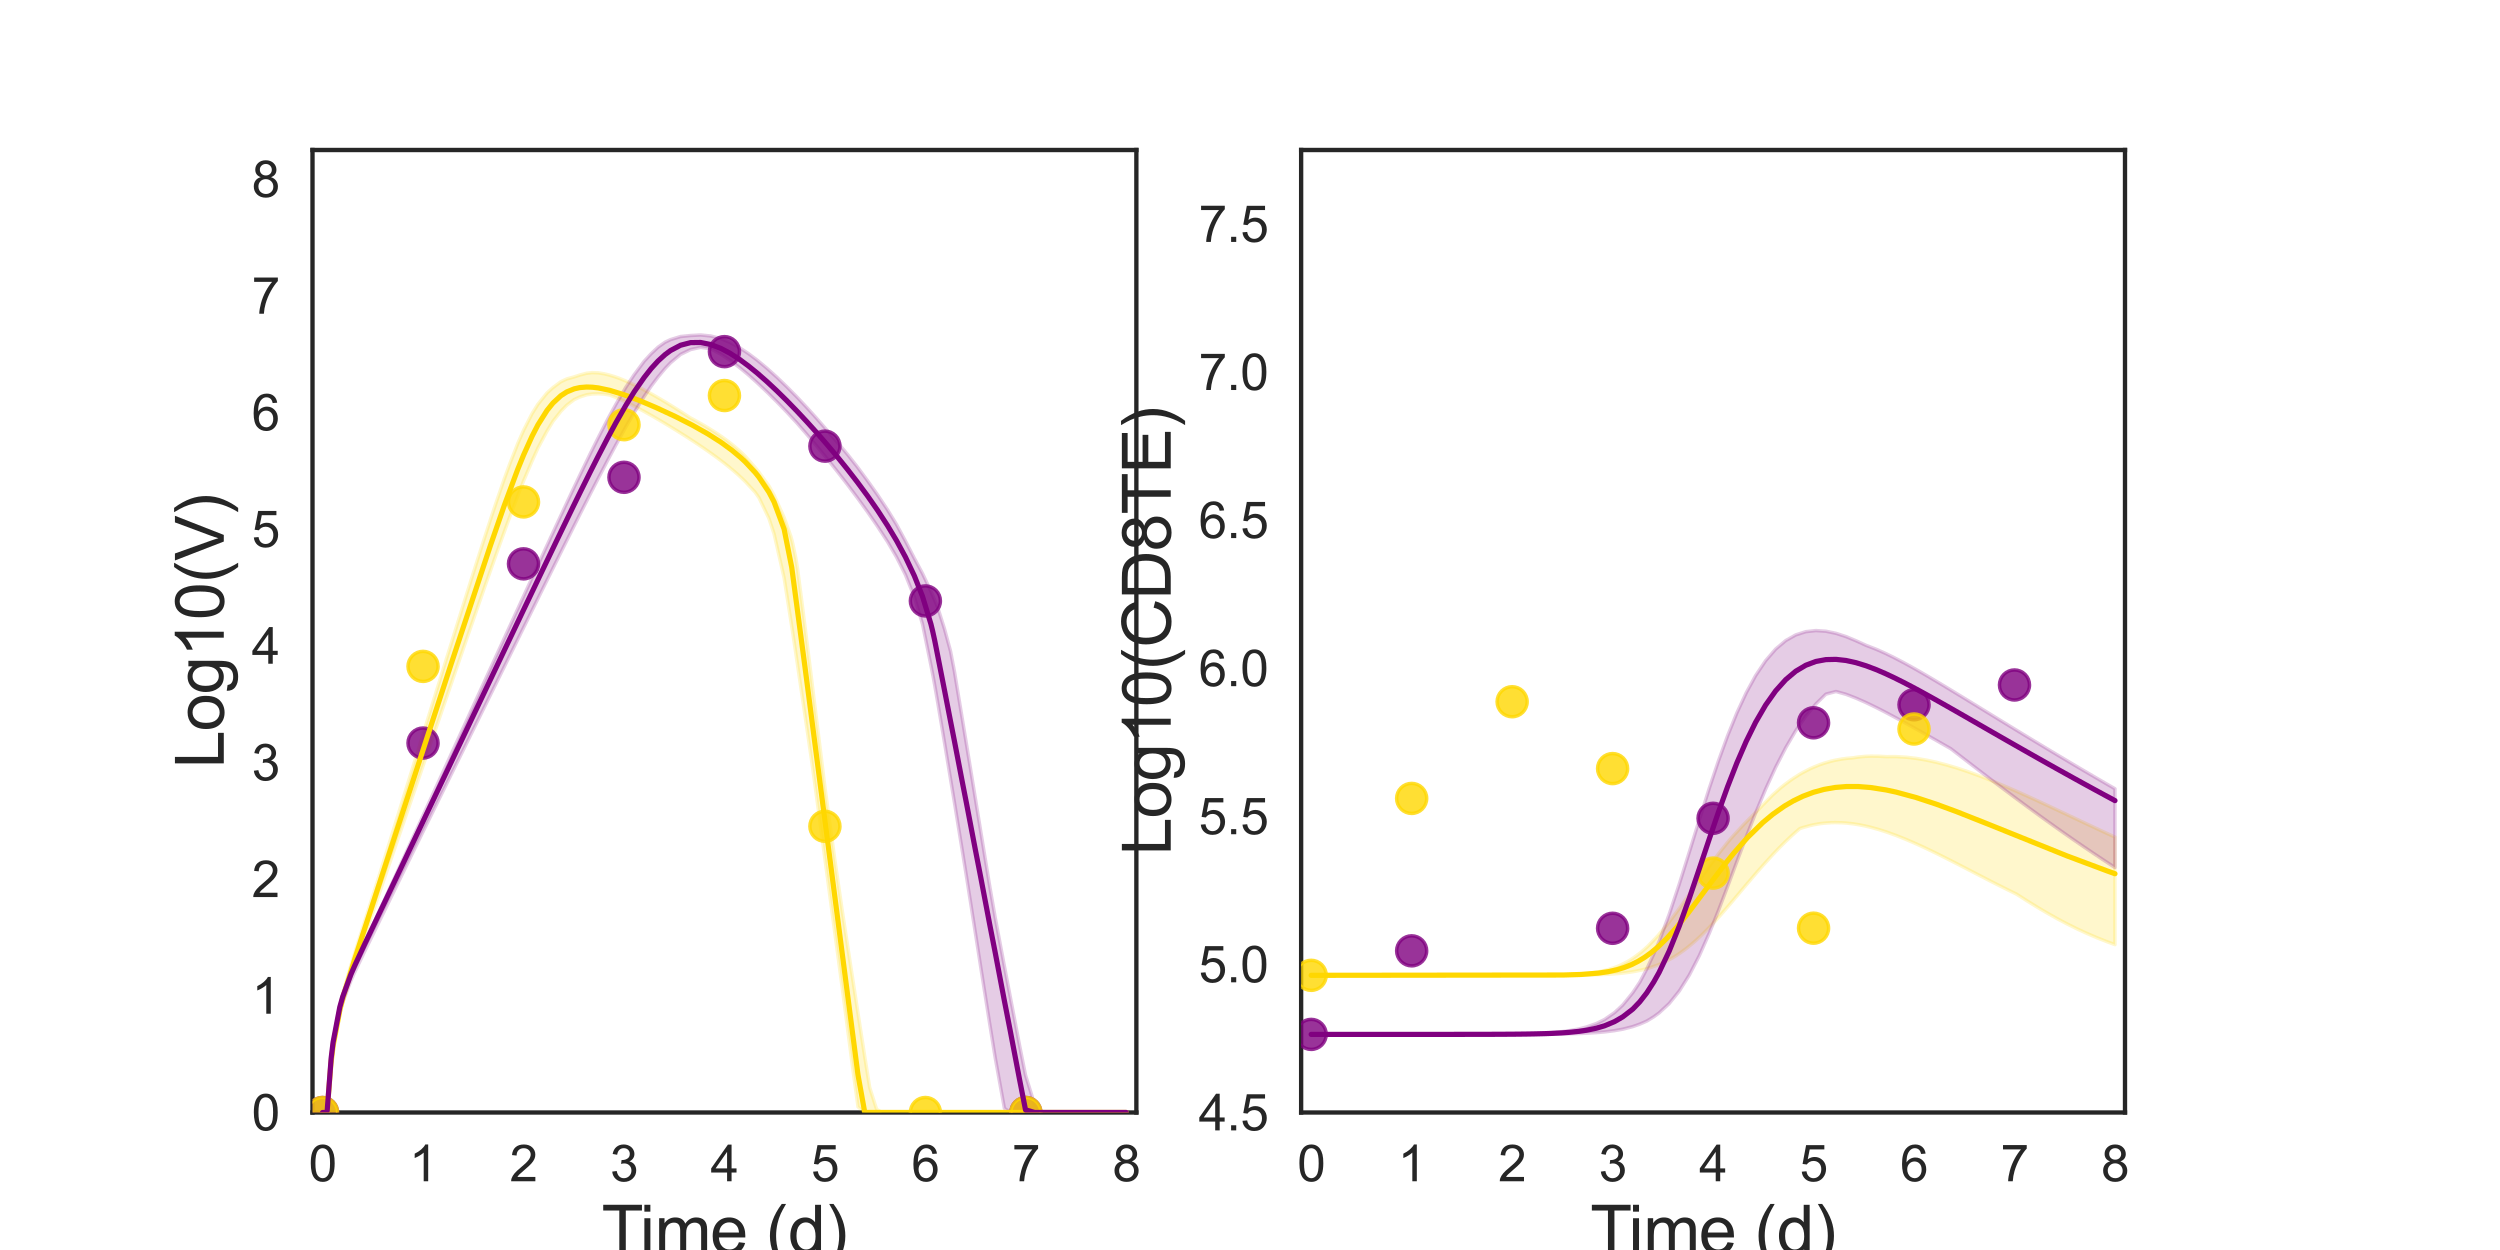 <?xml version="1.0" encoding="utf-8" standalone="no"?>
<!DOCTYPE svg PUBLIC "-//W3C//DTD SVG 1.1//EN"
  "http://www.w3.org/Graphics/SVG/1.1/DTD/svg11.dtd">
<svg xmlns:xlink="http://www.w3.org/1999/xlink" width="720pt" height="360pt" viewBox="0 0 720 360" xmlns="http://www.w3.org/2000/svg" version="1.1">
 <defs>
  <style type="text/css">*{stroke-linejoin: round; stroke-linecap: butt}</style>
 </defs>
 <g id="figure_1">
  <g id="patch_1">
   <path d="M 0 360 
L 720 360 
L 720 0 
L 0 0 
z
" style="fill: #ffffff"/>
  </g>
  <g id="axes_1">
   <g id="patch_2">
    <path d="M 90 320.4 
L 327.273 320.4 
L 327.273 43.2 
L 90 43.2 
z
" style="fill: #ffffff"/>
   </g>
   <g id="matplotlib.axis_1">
    <g id="xtick_1">
     <g id="text_1">
      <!-- 0 -->
      <g style="fill: #262626" transform="translate(88.89 340.207) scale(0.144 -0.144)">
       <defs>
        <path id="ArialMT-30" d="M 266 2259 
Q 266 3072 433 3567 
Q 600 4063 929 4331 
Q 1259 4600 1759 4600 
Q 2128 4600 2406 4451 
Q 2684 4303 2865 4023 
Q 3047 3744 3150 3342 
Q 3253 2941 3253 2259 
Q 3253 1453 3087 958 
Q 2922 463 2592 192 
Q 2263 -78 1759 -78 
Q 1097 -78 719 397 
Q 266 969 266 2259 
z
M 844 2259 
Q 844 1131 1108 757 
Q 1372 384 1759 384 
Q 2147 384 2411 759 
Q 2675 1134 2675 2259 
Q 2675 3391 2411 3762 
Q 2147 4134 1753 4134 
Q 1366 4134 1134 3806 
Q 844 3388 844 2259 
z
" transform="scale(0.016)"/>
       </defs>
       <use xlink:href="#ArialMT-30"/>
      </g>
     </g>
    </g>
    <g id="xtick_2">
     <g id="text_2">
      <!-- 1 -->
      <g style="fill: #262626" transform="translate(117.825 340.207) scale(0.144 -0.144)">
       <defs>
        <path id="ArialMT-31" d="M 2384 0 
L 1822 0 
L 1822 3584 
Q 1619 3391 1289 3197 
Q 959 3003 697 2906 
L 697 3450 
Q 1169 3672 1522 3987 
Q 1875 4303 2022 4600 
L 2384 4600 
L 2384 0 
z
" transform="scale(0.016)"/>
       </defs>
       <use xlink:href="#ArialMT-31"/>
      </g>
     </g>
    </g>
    <g id="xtick_3">
     <g id="text_3">
      <!-- 2 -->
      <g style="fill: #262626" transform="translate(146.761 340.207) scale(0.144 -0.144)">
       <defs>
        <path id="ArialMT-32" d="M 3222 541 
L 3222 0 
L 194 0 
Q 188 203 259 391 
Q 375 700 629 1000 
Q 884 1300 1366 1694 
Q 2113 2306 2375 2664 
Q 2638 3022 2638 3341 
Q 2638 3675 2398 3904 
Q 2159 4134 1775 4134 
Q 1369 4134 1125 3890 
Q 881 3647 878 3216 
L 300 3275 
Q 359 3922 746 4261 
Q 1134 4600 1788 4600 
Q 2447 4600 2831 4234 
Q 3216 3869 3216 3328 
Q 3216 3053 3103 2787 
Q 2991 2522 2730 2228 
Q 2469 1934 1863 1422 
Q 1356 997 1212 845 
Q 1069 694 975 541 
L 3222 541 
z
" transform="scale(0.016)"/>
       </defs>
       <use xlink:href="#ArialMT-32"/>
      </g>
     </g>
    </g>
    <g id="xtick_4">
     <g id="text_4">
      <!-- 3 -->
      <g style="fill: #262626" transform="translate(175.697 340.207) scale(0.144 -0.144)">
       <defs>
        <path id="ArialMT-33" d="M 269 1209 
L 831 1284 
Q 928 806 1161 595 
Q 1394 384 1728 384 
Q 2125 384 2398 659 
Q 2672 934 2672 1341 
Q 2672 1728 2419 1979 
Q 2166 2231 1775 2231 
Q 1616 2231 1378 2169 
L 1441 2663 
Q 1497 2656 1531 2656 
Q 1891 2656 2178 2843 
Q 2466 3031 2466 3422 
Q 2466 3731 2256 3934 
Q 2047 4138 1716 4138 
Q 1388 4138 1169 3931 
Q 950 3725 888 3313 
L 325 3413 
Q 428 3978 793 4289 
Q 1159 4600 1703 4600 
Q 2078 4600 2393 4439 
Q 2709 4278 2876 4000 
Q 3044 3722 3044 3409 
Q 3044 3113 2884 2869 
Q 2725 2625 2413 2481 
Q 2819 2388 3044 2092 
Q 3269 1797 3269 1353 
Q 3269 753 2831 336 
Q 2394 -81 1725 -81 
Q 1122 -81 723 278 
Q 325 638 269 1209 
z
" transform="scale(0.016)"/>
       </defs>
       <use xlink:href="#ArialMT-33"/>
      </g>
     </g>
    </g>
    <g id="xtick_5">
     <g id="text_5">
      <!-- 4 -->
      <g style="fill: #262626" transform="translate(204.632 340.207) scale(0.144 -0.144)">
       <defs>
        <path id="ArialMT-34" d="M 2069 0 
L 2069 1097 
L 81 1097 
L 81 1613 
L 2172 4581 
L 2631 4581 
L 2631 1613 
L 3250 1613 
L 3250 1097 
L 2631 1097 
L 2631 0 
L 2069 0 
z
M 2069 1613 
L 2069 3678 
L 634 1613 
L 2069 1613 
z
" transform="scale(0.016)"/>
       </defs>
       <use xlink:href="#ArialMT-34"/>
      </g>
     </g>
    </g>
    <g id="xtick_6">
     <g id="text_6">
      <!-- 5 -->
      <g style="fill: #262626" transform="translate(233.568 340.207) scale(0.144 -0.144)">
       <defs>
        <path id="ArialMT-35" d="M 266 1200 
L 856 1250 
Q 922 819 1161 601 
Q 1400 384 1738 384 
Q 2144 384 2425 690 
Q 2706 997 2706 1503 
Q 2706 1984 2436 2262 
Q 2166 2541 1728 2541 
Q 1456 2541 1237 2417 
Q 1019 2294 894 2097 
L 366 2166 
L 809 4519 
L 3088 4519 
L 3088 3981 
L 1259 3981 
L 1013 2750 
Q 1425 3038 1878 3038 
Q 2478 3038 2890 2622 
Q 3303 2206 3303 1553 
Q 3303 931 2941 478 
Q 2500 -78 1738 -78 
Q 1113 -78 717 272 
Q 322 622 266 1200 
z
" transform="scale(0.016)"/>
       </defs>
       <use xlink:href="#ArialMT-35"/>
      </g>
     </g>
    </g>
    <g id="xtick_7">
     <g id="text_7">
      <!-- 6 -->
      <g style="fill: #262626" transform="translate(262.504 340.207) scale(0.144 -0.144)">
       <defs>
        <path id="ArialMT-36" d="M 3184 3459 
L 2625 3416 
Q 2550 3747 2413 3897 
Q 2184 4138 1850 4138 
Q 1581 4138 1378 3988 
Q 1113 3794 959 3422 
Q 806 3050 800 2363 
Q 1003 2672 1297 2822 
Q 1591 2972 1913 2972 
Q 2475 2972 2870 2558 
Q 3266 2144 3266 1488 
Q 3266 1056 3080 686 
Q 2894 316 2569 119 
Q 2244 -78 1831 -78 
Q 1128 -78 684 439 
Q 241 956 241 2144 
Q 241 3472 731 4075 
Q 1159 4600 1884 4600 
Q 2425 4600 2770 4297 
Q 3116 3994 3184 3459 
z
M 888 1484 
Q 888 1194 1011 928 
Q 1134 663 1356 523 
Q 1578 384 1822 384 
Q 2178 384 2434 671 
Q 2691 959 2691 1453 
Q 2691 1928 2437 2201 
Q 2184 2475 1800 2475 
Q 1419 2475 1153 2201 
Q 888 1928 888 1484 
z
" transform="scale(0.016)"/>
       </defs>
       <use xlink:href="#ArialMT-36"/>
      </g>
     </g>
    </g>
    <g id="xtick_8">
     <g id="text_8">
      <!-- 7 -->
      <g style="fill: #262626" transform="translate(291.44 340.207) scale(0.144 -0.144)">
       <defs>
        <path id="ArialMT-37" d="M 303 3981 
L 303 4522 
L 3269 4522 
L 3269 4084 
Q 2831 3619 2401 2847 
Q 1972 2075 1738 1259 
Q 1569 684 1522 0 
L 944 0 
Q 953 541 1156 1306 
Q 1359 2072 1739 2783 
Q 2119 3494 2547 3981 
L 303 3981 
z
" transform="scale(0.016)"/>
       </defs>
       <use xlink:href="#ArialMT-37"/>
      </g>
     </g>
    </g>
    <g id="xtick_9">
     <g id="text_9">
      <!-- 8 -->
      <g style="fill: #262626" transform="translate(320.375 340.207) scale(0.144 -0.144)">
       <defs>
        <path id="ArialMT-38" d="M 1131 2484 
Q 781 2613 612 2850 
Q 444 3088 444 3419 
Q 444 3919 803 4259 
Q 1163 4600 1759 4600 
Q 2359 4600 2725 4251 
Q 3091 3903 3091 3403 
Q 3091 3084 2923 2848 
Q 2756 2613 2416 2484 
Q 2838 2347 3058 2040 
Q 3278 1734 3278 1309 
Q 3278 722 2862 322 
Q 2447 -78 1769 -78 
Q 1091 -78 675 323 
Q 259 725 259 1325 
Q 259 1772 486 2073 
Q 713 2375 1131 2484 
z
M 1019 3438 
Q 1019 3113 1228 2906 
Q 1438 2700 1772 2700 
Q 2097 2700 2305 2904 
Q 2513 3109 2513 3406 
Q 2513 3716 2298 3927 
Q 2084 4138 1766 4138 
Q 1444 4138 1231 3931 
Q 1019 3725 1019 3438 
z
M 838 1322 
Q 838 1081 952 856 
Q 1066 631 1291 507 
Q 1516 384 1775 384 
Q 2178 384 2440 643 
Q 2703 903 2703 1303 
Q 2703 1709 2433 1975 
Q 2163 2241 1756 2241 
Q 1359 2241 1098 1978 
Q 838 1716 838 1322 
z
" transform="scale(0.016)"/>
       </defs>
       <use xlink:href="#ArialMT-38"/>
      </g>
     </g>
    </g>
    <g id="text_10">
     <!-- Time (d) -->
     <g style="fill: #262626" transform="translate(173.266 361.046) scale(0.192 -0.192)">
      <defs>
       <path id="ArialMT-54" d="M 1659 0 
L 1659 4041 
L 150 4041 
L 150 4581 
L 3781 4581 
L 3781 4041 
L 2266 4041 
L 2266 0 
L 1659 0 
z
" transform="scale(0.016)"/>
       <path id="ArialMT-69" d="M 425 3934 
L 425 4581 
L 988 4581 
L 988 3934 
L 425 3934 
z
M 425 0 
L 425 3319 
L 988 3319 
L 988 0 
L 425 0 
z
" transform="scale(0.016)"/>
       <path id="ArialMT-6d" d="M 422 0 
L 422 3319 
L 925 3319 
L 925 2853 
Q 1081 3097 1340 3245 
Q 1600 3394 1931 3394 
Q 2300 3394 2536 3241 
Q 2772 3088 2869 2813 
Q 3263 3394 3894 3394 
Q 4388 3394 4653 3120 
Q 4919 2847 4919 2278 
L 4919 0 
L 4359 0 
L 4359 2091 
Q 4359 2428 4304 2576 
Q 4250 2725 4106 2815 
Q 3963 2906 3769 2906 
Q 3419 2906 3187 2673 
Q 2956 2441 2956 1928 
L 2956 0 
L 2394 0 
L 2394 2156 
Q 2394 2531 2256 2718 
Q 2119 2906 1806 2906 
Q 1569 2906 1367 2781 
Q 1166 2656 1075 2415 
Q 984 2175 984 1722 
L 984 0 
L 422 0 
z
" transform="scale(0.016)"/>
       <path id="ArialMT-65" d="M 2694 1069 
L 3275 997 
Q 3138 488 2766 206 
Q 2394 -75 1816 -75 
Q 1088 -75 661 373 
Q 234 822 234 1631 
Q 234 2469 665 2931 
Q 1097 3394 1784 3394 
Q 2450 3394 2872 2941 
Q 3294 2488 3294 1666 
Q 3294 1616 3291 1516 
L 816 1516 
Q 847 969 1125 678 
Q 1403 388 1819 388 
Q 2128 388 2347 550 
Q 2566 713 2694 1069 
z
M 847 1978 
L 2700 1978 
Q 2663 2397 2488 2606 
Q 2219 2931 1791 2931 
Q 1403 2931 1139 2672 
Q 875 2413 847 1978 
z
" transform="scale(0.016)"/>
       <path id="ArialMT-20" transform="scale(0.016)"/>
       <path id="ArialMT-28" d="M 1497 -1347 
Q 1031 -759 709 28 
Q 388 816 388 1659 
Q 388 2403 628 3084 
Q 909 3875 1497 4659 
L 1900 4659 
Q 1522 4009 1400 3731 
Q 1209 3300 1100 2831 
Q 966 2247 966 1656 
Q 966 153 1900 -1347 
L 1497 -1347 
z
" transform="scale(0.016)"/>
       <path id="ArialMT-64" d="M 2575 0 
L 2575 419 
Q 2259 -75 1647 -75 
Q 1250 -75 917 144 
Q 584 363 401 755 
Q 219 1147 219 1656 
Q 219 2153 384 2558 
Q 550 2963 881 3178 
Q 1213 3394 1622 3394 
Q 1922 3394 2156 3267 
Q 2391 3141 2538 2938 
L 2538 4581 
L 3097 4581 
L 3097 0 
L 2575 0 
z
M 797 1656 
Q 797 1019 1065 703 
Q 1334 388 1700 388 
Q 2069 388 2326 689 
Q 2584 991 2584 1609 
Q 2584 2291 2321 2609 
Q 2059 2928 1675 2928 
Q 1300 2928 1048 2622 
Q 797 2316 797 1656 
z
" transform="scale(0.016)"/>
       <path id="ArialMT-29" d="M 791 -1347 
L 388 -1347 
Q 1322 153 1322 1656 
Q 1322 2244 1188 2822 
Q 1081 3291 891 3722 
Q 769 4003 388 4659 
L 791 4659 
Q 1378 3875 1659 3084 
Q 1900 2403 1900 1659 
Q 1900 816 1576 28 
Q 1253 -759 791 -1347 
z
" transform="scale(0.016)"/>
      </defs>
      <use xlink:href="#ArialMT-54"/>
      <use xlink:href="#ArialMT-69" x="57.334"/>
      <use xlink:href="#ArialMT-6d" x="79.551"/>
      <use xlink:href="#ArialMT-65" x="162.852"/>
      <use xlink:href="#ArialMT-20" x="218.467"/>
      <use xlink:href="#ArialMT-28" x="246.25"/>
      <use xlink:href="#ArialMT-64" x="279.551"/>
      <use xlink:href="#ArialMT-29" x="335.166"/>
     </g>
    </g>
   </g>
   <g id="matplotlib.axis_2">
    <g id="ytick_1">
     <g id="text_11">
      <!-- 0 -->
      <g style="fill: #262626" transform="translate(72.492 325.554) scale(0.144 -0.144)">
       <use xlink:href="#ArialMT-30"/>
      </g>
     </g>
    </g>
    <g id="ytick_2">
     <g id="text_12">
      <!-- 1 -->
      <g style="fill: #262626" transform="translate(72.492 291.954) scale(0.144 -0.144)">
       <use xlink:href="#ArialMT-31"/>
      </g>
     </g>
    </g>
    <g id="ytick_3">
     <g id="text_13">
      <!-- 2 -->
      <g style="fill: #262626" transform="translate(72.492 258.354) scale(0.144 -0.144)">
       <use xlink:href="#ArialMT-32"/>
      </g>
     </g>
    </g>
    <g id="ytick_4">
     <g id="text_14">
      <!-- 3 -->
      <g style="fill: #262626" transform="translate(72.492 224.754) scale(0.144 -0.144)">
       <use xlink:href="#ArialMT-33"/>
      </g>
     </g>
    </g>
    <g id="ytick_5">
     <g id="text_15">
      <!-- 4 -->
      <g style="fill: #262626" transform="translate(72.492 191.154) scale(0.144 -0.144)">
       <use xlink:href="#ArialMT-34"/>
      </g>
     </g>
    </g>
    <g id="ytick_6">
     <g id="text_16">
      <!-- 5 -->
      <g style="fill: #262626" transform="translate(72.492 157.554) scale(0.144 -0.144)">
       <use xlink:href="#ArialMT-35"/>
      </g>
     </g>
    </g>
    <g id="ytick_7">
     <g id="text_17">
      <!-- 6 -->
      <g style="fill: #262626" transform="translate(72.492 123.954) scale(0.144 -0.144)">
       <use xlink:href="#ArialMT-36"/>
      </g>
     </g>
    </g>
    <g id="ytick_8">
     <g id="text_18">
      <!-- 7 -->
      <g style="fill: #262626" transform="translate(72.492 90.354) scale(0.144 -0.144)">
       <use xlink:href="#ArialMT-37"/>
      </g>
     </g>
    </g>
    <g id="ytick_9">
     <g id="text_19">
      <!-- 8 -->
      <g style="fill: #262626" transform="translate(72.492 56.754) scale(0.144 -0.144)">
       <use xlink:href="#ArialMT-38"/>
      </g>
     </g>
    </g>
    <g id="text_20">
     <!-- Log10(V) -->
     <g style="fill: #262626" transform="translate(64.451 221.289) rotate(-90) scale(0.192 -0.192)">
      <defs>
       <path id="ArialMT-4c" d="M 469 0 
L 469 4581 
L 1075 4581 
L 1075 541 
L 3331 541 
L 3331 0 
L 469 0 
z
" transform="scale(0.016)"/>
       <path id="ArialMT-6f" d="M 213 1659 
Q 213 2581 725 3025 
Q 1153 3394 1769 3394 
Q 2453 3394 2887 2945 
Q 3322 2497 3322 1706 
Q 3322 1066 3130 698 
Q 2938 331 2570 128 
Q 2203 -75 1769 -75 
Q 1072 -75 642 372 
Q 213 819 213 1659 
z
M 791 1659 
Q 791 1022 1069 705 
Q 1347 388 1769 388 
Q 2188 388 2466 706 
Q 2744 1025 2744 1678 
Q 2744 2294 2464 2611 
Q 2184 2928 1769 2928 
Q 1347 2928 1069 2612 
Q 791 2297 791 1659 
z
" transform="scale(0.016)"/>
       <path id="ArialMT-67" d="M 319 -275 
L 866 -356 
Q 900 -609 1056 -725 
Q 1266 -881 1628 -881 
Q 2019 -881 2231 -725 
Q 2444 -569 2519 -288 
Q 2563 -116 2559 434 
Q 2191 0 1641 0 
Q 956 0 581 494 
Q 206 988 206 1678 
Q 206 2153 378 2554 
Q 550 2956 876 3175 
Q 1203 3394 1644 3394 
Q 2231 3394 2613 2919 
L 2613 3319 
L 3131 3319 
L 3131 450 
Q 3131 -325 2973 -648 
Q 2816 -972 2473 -1159 
Q 2131 -1347 1631 -1347 
Q 1038 -1347 672 -1080 
Q 306 -813 319 -275 
z
M 784 1719 
Q 784 1066 1043 766 
Q 1303 466 1694 466 
Q 2081 466 2343 764 
Q 2606 1063 2606 1700 
Q 2606 2309 2336 2618 
Q 2066 2928 1684 2928 
Q 1309 2928 1046 2623 
Q 784 2319 784 1719 
z
" transform="scale(0.016)"/>
       <path id="ArialMT-56" d="M 1803 0 
L 28 4581 
L 684 4581 
L 1875 1253 
Q 2019 853 2116 503 
Q 2222 878 2363 1253 
L 3600 4581 
L 4219 4581 
L 2425 0 
L 1803 0 
z
" transform="scale(0.016)"/>
      </defs>
      <use xlink:href="#ArialMT-4c"/>
      <use xlink:href="#ArialMT-6f" x="55.615"/>
      <use xlink:href="#ArialMT-67" x="111.23"/>
      <use xlink:href="#ArialMT-31" x="166.846"/>
      <use xlink:href="#ArialMT-30" x="222.461"/>
      <use xlink:href="#ArialMT-28" x="278.076"/>
      <use xlink:href="#ArialMT-56" x="311.377"/>
      <use xlink:href="#ArialMT-29" x="378.076"/>
     </g>
    </g>
   </g>
   <g id="patch_3">
    <path d="M 90 320.4 
L 90 43.2 
" style="fill: none; stroke: #262626; stroke-width: 1.25; stroke-linejoin: miter; stroke-linecap: square"/>
   </g>
   <g id="patch_4">
    <path d="M 327.273 320.4 
L 327.273 43.2 
" style="fill: none; stroke: #262626; stroke-width: 1.25; stroke-linejoin: miter; stroke-linecap: square"/>
   </g>
   <g id="patch_5">
    <path d="M 90 320.4 
L 327.273 320.4 
" style="fill: none; stroke: #262626; stroke-width: 1.25; stroke-linejoin: miter; stroke-linecap: square"/>
   </g>
   <g id="patch_6">
    <path d="M 90 43.2 
L 327.273 43.2 
" style="fill: none; stroke: #262626; stroke-width: 1.25; stroke-linejoin: miter; stroke-linecap: square"/>
   </g>
   <g id="PolyCollection_1">
    <defs>
     <path id="m1a0101c336" d="M 92.894 -39.6 
L 92.894 -39.6 
L 92.894 -39.6 
L 92.898 -39.6 
L 92.942 -39.6 
L 93.172 -39.6 
L 93.314 -39.6 
L 93.863 -39.6 
L 94.182 -39.6 
L 95.297 -52.874 
L 95.94 -57.967 
L 97.992 -68.549 
L 98.917 -71.934 
L 101.086 -78.872 
L 102.19 -82.142 
L 104.37 -88.528 
L 105.614 -92.141 
L 107.808 -98.544 
L 109.16 -102.475 
L 111.352 -108.873 
L 112.788 -113.052 
L 114.976 -119.437 
L 116.475 -123.8 
L 118.654 -130.158 
L 120.199 -134.656 
L 122.583 -141.617 
L 124.1 -146.037 
L 126.177 -152.087 
L 127.75 -156.663 
L 130.006 -163.229 
L 131.567 -167.767 
L 133.669 -173.865 
L 135.266 -178.488 
L 137.528 -185.015 
L 139.114 -189.578 
L 141.258 -195.689 
L 142.887 -200.299 
L 145.211 -206.756 
L 146.852 -211.251 
L 149.108 -217.186 
L 150.802 -221.506 
L 153.238 -227.221 
L 154.928 -230.956 
L 157.549 -235.854 
L 159.251 -238.649 
L 161.526 -241.536 
L 163.243 -243.306 
L 165.391 -244.925 
L 166.994 -245.668 
L 168.962 -246.304 
L 170.583 -246.533 
L 172.328 -246.593 
L 174.074 -246.478 
L 175.604 -246.228 
L 177.134 -245.625 
L 178.391 -245.083 
L 179.77 -244.452 
L 180.899 -243.908 
L 182.027 -243.343 
L 182.997 -242.841 
L 184.114 -242.25 
L 185.032 -241.754 
L 186 -241.223 
L 186.967 -240.68 
L 187.935 -240.129 
L 188.902 -239.571 
L 189.87 -239.007 
L 190.837 -238.434 
L 191.805 -237.855 
L 192.814 -237.246 
L 193.671 -236.723 
L 194.463 -236.235 
L 195.255 -235.743 
L 196.047 -235.246 
L 196.725 -234.818 
L 197.464 -234.348 
L 198.121 -233.927 
L 198.778 -233.502 
L 199.435 -233.073 
L 200.092 -232.641 
L 200.668 -232.26 
L 201.301 -231.837 
L 201.934 -231.41 
L 202.567 -230.979 
L 203.2 -230.542 
L 203.834 -230.102 
L 204.467 -229.656 
L 205.1 -229.204 
L 205.733 -228.747 
L 206.366 -228.283 
L 206.999 -227.812 
L 207.632 -227.334 
L 208.265 -226.847 
L 208.898 -226.352 
L 209.532 -225.847 
L 210.165 -225.331 
L 210.798 -224.804 
L 211.431 -224.265 
L 212.064 -223.713 
L 212.697 -223.146 
L 213.33 -222.563 
L 213.97 -221.957 
L 214.622 -221.318 
L 217.516 -218.18 
L 218.555 -216.697 
L 221.448 -210.704 
L 222.934 -206.244 
L 225.828 -193.537 
L 227.776 -181.175 
L 227.892 -180.436 
L 227.926 -180.215 
L 227.976 -179.895 
L 227.978 -179.885 
L 227.993 -179.785 
L 228.004 -179.714 
L 228.005 -179.71 
L 228.01 -179.674 
L 228.014 -179.65 
L 228.017 -179.631 
L 228.021 -179.602 
L 228.021 -179.601 
L 228.023 -179.593 
L 228.026 -179.57 
L 228.03 -179.547 
L 228.037 -179.498 
L 228.053 -179.396 
L 228.088 -179.172 
L 228.169 -178.648 
L 228.402 -177.142 
L 229.206 -171.779 
L 229.699 -168.444 
L 231.08 -159.095 
L 231.797 -154.246 
L 233.606 -141.922 
L 234.505 -135.481 
L 236.546 -120.299 
L 237.586 -112.556 
L 239.429 -98.826 
L 240.605 -90.061 
L 242.532 -75.71 
L 243.807 -65.977 
L 245.755 -51.073 
L 247.106 -41.235 
L 249.054 -39.6 
L 250.473 -39.6 
L 252.456 -39.6 
L 253.996 -39.6 
L 256.227 -39.6 
L 258.458 -39.6 
L 261.351 -39.6 
L 264.245 -39.6 
L 267.139 -39.6 
L 270.032 -39.6 
L 272.926 -39.6 
L 275.819 -39.6 
L 278.713 -39.6 
L 281.606 -39.6 
L 284.5 -39.6 
L 287.394 -39.6 
L 290.287 -39.6 
L 293.181 -39.6 
L 296.074 -39.6 
L 298.968 -39.6 
L 301.861 -39.6 
L 304.755 -39.6 
L 307.649 -39.6 
L 310.542 -39.6 
L 313.436 -39.6 
L 316.329 -39.6 
L 319.223 -39.6 
L 322.116 -39.6 
L 324.379 -39.6 
L 324.379 -39.6 
L 324.379 -39.6 
L 322.116 -39.6 
L 319.223 -39.6 
L 316.329 -39.6 
L 313.436 -39.6 
L 310.542 -39.6 
L 307.649 -39.6 
L 304.755 -39.6 
L 301.861 -39.6 
L 298.968 -39.6 
L 296.074 -39.6 
L 293.181 -39.6 
L 290.287 -39.6 
L 287.394 -39.6 
L 284.5 -39.6 
L 281.606 -39.6 
L 278.713 -39.6 
L 275.819 -39.6 
L 272.926 -39.6 
L 270.032 -39.6 
L 267.139 -39.6 
L 264.245 -39.6 
L 261.351 -39.6 
L 258.458 -39.6 
L 256.227 -39.6 
L 253.996 -39.6 
L 252.456 -40.533 
L 250.473 -46.78 
L 249.054 -55.668 
L 247.106 -68.147 
L 245.755 -76.897 
L 243.807 -89.598 
L 242.532 -97.945 
L 240.605 -111.195 
L 239.429 -119.677 
L 237.586 -133.228 
L 236.546 -141.705 
L 234.505 -158.123 
L 233.606 -165.445 
L 231.797 -179.871 
L 231.08 -185.549 
L 229.699 -196.193 
L 229.206 -199.157 
L 228.402 -203.029 
L 228.169 -204.022 
L 228.088 -204.351 
L 228.053 -204.477 
L 228.037 -204.535 
L 228.03 -204.562 
L 228.026 -204.575 
L 228.023 -204.588 
L 228.021 -204.593 
L 228.021 -204.594 
L 228.017 -204.61 
L 228.014 -204.621 
L 228.01 -204.635 
L 228.005 -204.655 
L 228.004 -204.657 
L 227.993 -204.697 
L 227.978 -204.754 
L 227.976 -204.759 
L 227.926 -204.941 
L 227.892 -205.068 
L 227.776 -205.491 
L 225.828 -210.972 
L 222.934 -217.369 
L 221.448 -220.046 
L 218.555 -224.011 
L 217.516 -225.317 
L 214.622 -228.611 
L 213.97 -229.256 
L 213.33 -229.858 
L 212.697 -230.43 
L 212.064 -230.983 
L 211.431 -231.516 
L 210.798 -232.033 
L 210.165 -232.533 
L 209.532 -233.016 
L 208.898 -233.484 
L 208.265 -233.94 
L 207.632 -234.384 
L 206.999 -234.817 
L 206.366 -235.24 
L 205.733 -235.652 
L 205.1 -236.054 
L 204.467 -236.448 
L 203.834 -236.834 
L 203.2 -237.214 
L 202.567 -237.585 
L 201.934 -237.95 
L 201.301 -238.309 
L 200.668 -238.663 
L 200.092 -238.979 
L 199.435 -239.335 
L 198.778 -239.686 
L 198.121 -240.113 
L 197.464 -240.547 
L 196.725 -241.035 
L 196.047 -241.466 
L 195.255 -241.97 
L 194.463 -242.474 
L 193.671 -242.967 
L 192.814 -243.493 
L 191.805 -244.112 
L 190.837 -244.687 
L 189.87 -245.26 
L 188.902 -245.821 
L 187.935 -246.371 
L 186.967 -246.916 
L 186 -247.44 
L 185.032 -247.963 
L 184.114 -248.432 
L 182.997 -249.001 
L 182.027 -249.461 
L 180.899 -249.992 
L 179.77 -250.473 
L 178.391 -251.035 
L 177.134 -251.484 
L 175.604 -251.952 
L 174.074 -252.332 
L 172.328 -252.624 
L 170.583 -252.683 
L 168.962 -252.508 
L 166.994 -251.998 
L 165.391 -251.467 
L 163.243 -250.869 
L 161.526 -250.07 
L 159.251 -248.381 
L 157.549 -246.844 
L 154.928 -243.591 
L 153.238 -240.897 
L 150.802 -236.102 
L 149.108 -232.255 
L 146.852 -226.494 
L 145.211 -222.005 
L 142.887 -215.248 
L 141.258 -210.365 
L 139.114 -203.76 
L 137.528 -198.804 
L 135.266 -191.654 
L 133.669 -186.571 
L 131.567 -179.853 
L 130.006 -174.846 
L 127.75 -167.598 
L 126.177 -162.533 
L 124.1 -155.845 
L 122.583 -150.959 
L 120.199 -143.263 
L 118.654 -138.28 
L 116.475 -131.25 
L 114.976 -126.419 
L 112.788 -119.357 
L 111.352 -114.731 
L 109.16 -107.686 
L 107.808 -103.414 
L 105.614 -96.461 
L 104.37 -92.544 
L 102.19 -85.626 
L 101.086 -82.08 
L 98.917 -74.609 
L 97.992 -70.815 
L 95.94 -59.678 
L 95.297 -53.996 
L 94.182 -40.005 
L 93.863 -39.6 
L 93.314 -39.6 
L 93.172 -39.6 
L 92.942 -39.6 
L 92.898 -39.6 
L 92.894 -39.6 
L 92.894 -39.6 
z
" style="stroke: #ffd700; stroke-opacity: 0.2"/>
    </defs>
    <g clip-path="url(#p7466127706)">
     <use xlink:href="#m1a0101c336" x="0" y="360" style="fill: #ffd700; fill-opacity: 0.2; stroke: #ffd700; stroke-opacity: 0.2"/>
    </g>
   </g>
   <g id="PolyCollection_2">
    <defs>
     <path id="me04fcac68d" d="M 92.894 -39.6 
L 92.894 -39.6 
L 92.894 -39.6 
L 92.898 -39.6 
L 92.938 -39.6 
L 93.187 -39.6 
L 93.332 -39.6 
L 93.918 -39.6 
L 94.224 -39.749 
L 95.374 -54.281 
L 95.929 -58.6 
L 97.861 -68.484 
L 98.685 -71.272 
L 101.078 -77.604 
L 102.172 -80.019 
L 105.065 -86.079 
L 106.346 -88.696 
L 109.24 -94.637 
L 110.617 -97.455 
L 113.511 -103.408 
L 114.975 -106.408 
L 117.868 -112.363 
L 119.449 -115.604 
L 122.343 -121.519 
L 124.007 -124.889 
L 126.901 -130.77 
L 128.63 -134.273 
L 131.524 -140.153 
L 133.308 -143.768 
L 136.202 -149.647 
L 138.032 -153.357 
L 140.926 -159.233 
L 142.795 -163.021 
L 145.689 -168.894 
L 147.592 -172.748 
L 150.485 -178.615 
L 152.418 -182.525 
L 155.312 -188.38 
L 157.275 -192.345 
L 160.169 -198.177 
L 162.171 -202.2 
L 165.064 -207.989 
L 167.123 -212.086 
L 170.017 -217.791 
L 172.17 -221.992 
L 175.063 -227.531 
L 177.355 -231.82 
L 180.248 -237.05 
L 182.63 -241.164 
L 185.523 -245.817 
L 187.53 -248.781 
L 189.537 -251.442 
L 191.544 -253.862 
L 193.105 -255.506 
L 195.999 -257.924 
L 198.892 -259.327 
L 201.786 -259.976 
L 204.679 -259.559 
L 207.573 -258.005 
L 210.153 -256.293 
L 212.824 -254.272 
L 215.494 -252.06 
L 218.165 -249.665 
L 220.88 -247.101 
L 223.774 -244.23 
L 226.667 -241.238 
L 229.561 -238.115 
L 232.454 -234.787 
L 235.348 -231.361 
L 238.241 -227.839 
L 241.135 -224.216 
L 244.028 -220.482 
L 246.922 -216.621 
L 249.816 -212.61 
L 252.709 -208.414 
L 255.603 -203.982 
L 258.186 -199.563 
L 260.769 -194.453 
L 263.353 -187.991 
L 265.666 -180.313 
L 268.099 -168.442 
L 268.586 -165.947 
L 269.165 -162.836 
L 269.244 -162.379 
L 269.318 -161.955 
L 269.32 -161.947 
L 269.334 -161.862 
L 269.346 -161.796 
L 269.36 -161.717 
L 269.382 -161.59 
L 269.397 -161.501 
L 269.427 -161.333 
L 269.516 -160.819 
L 269.675 -159.908 
L 270.09 -157.527 
L 271.192 -151.024 
L 272.006 -146.195 
L 273.753 -135.639 
L 274.87 -128.933 
L 277.084 -115.338 
L 278.423 -107.074 
L 280.906 -91.329 
L 282.4 -81.789 
L 285.008 -65.326 
L 286.612 -55.421 
L 289.261 -40.826 
L 290.945 -39.6 
L 293.597 -39.6 
L 295.347 -39.6 
L 298.006 -39.6 
L 299.835 -39.6 
L 302.59 -39.6 
L 304.585 -39.6 
L 307.479 -39.6 
L 309.809 -39.6 
L 312.703 -39.6 
L 315.596 -39.6 
L 318.49 -39.6 
L 321.383 -39.6 
L 324.277 -39.6 
L 324.379 -39.6 
L 324.379 -39.6 
L 324.379 -39.6 
L 324.277 -39.6 
L 321.383 -39.6 
L 318.49 -39.6 
L 315.596 -39.6 
L 312.703 -39.6 
L 309.809 -39.6 
L 307.479 -39.6 
L 304.585 -39.6 
L 302.59 -39.6 
L 299.835 -39.751 
L 298.006 -41.791 
L 295.347 -50.362 
L 293.597 -59.116 
L 290.945 -72.956 
L 289.261 -81.751 
L 286.612 -95.764 
L 285.008 -104.967 
L 282.4 -120.872 
L 280.906 -130.03 
L 278.423 -145.189 
L 277.084 -153.302 
L 274.87 -166.663 
L 273.753 -172.464 
L 272.006 -178.908 
L 271.192 -181.477 
L 270.09 -184.959 
L 269.675 -186.009 
L 269.516 -186.382 
L 269.427 -186.593 
L 269.397 -186.661 
L 269.382 -186.698 
L 269.36 -186.75 
L 269.346 -186.782 
L 269.334 -186.81 
L 269.32 -186.844 
L 269.318 -186.848 
L 269.244 -187.021 
L 269.165 -187.209 
L 268.586 -188.57 
L 268.099 -189.715 
L 265.666 -194.862 
L 263.353 -199.171 
L 260.769 -204.184 
L 258.186 -208.972 
L 255.603 -213.196 
L 252.709 -217.526 
L 249.816 -221.61 
L 246.922 -225.528 
L 244.028 -229.196 
L 241.135 -232.66 
L 238.241 -235.998 
L 235.348 -239.339 
L 232.454 -242.547 
L 229.561 -245.623 
L 226.667 -248.558 
L 223.774 -251.34 
L 220.88 -253.947 
L 218.165 -256.203 
L 215.494 -258.211 
L 212.824 -259.971 
L 210.153 -261.432 
L 207.573 -262.506 
L 204.679 -263.237 
L 201.786 -263.529 
L 198.892 -263.37 
L 195.999 -263.081 
L 193.105 -262.191 
L 191.544 -261.452 
L 189.537 -260.036 
L 187.53 -258.146 
L 185.523 -255.967 
L 182.63 -252.085 
L 180.248 -248.467 
L 177.355 -243.532 
L 175.063 -239.357 
L 172.17 -233.729 
L 170.017 -229.409 
L 167.123 -223.414 
L 165.064 -219.086 
L 162.171 -212.908 
L 160.169 -208.605 
L 157.275 -202.351 
L 155.312 -198.108 
L 152.418 -191.823 
L 150.485 -187.628 
L 147.592 -181.322 
L 145.689 -177.184 
L 142.795 -170.867 
L 140.926 -166.797 
L 138.032 -160.474 
L 136.202 -156.489 
L 133.308 -150.162 
L 131.524 -146.277 
L 128.63 -139.949 
L 126.901 -136.184 
L 124.007 -129.856 
L 122.343 -126.233 
L 119.449 -119.905 
L 117.868 -116.463 
L 114.975 -110.136 
L 113.511 -106.949 
L 110.617 -100.626 
L 109.24 -97.633 
L 106.346 -91.328 
L 105.065 -88.547 
L 102.172 -82.122 
L 101.078 -79.577 
L 98.685 -72.957 
L 97.861 -70.009 
L 95.929 -59.845 
L 95.374 -55.268 
L 94.224 -40.363 
L 93.918 -39.605 
L 93.332 -39.6 
L 93.187 -39.6 
L 92.938 -39.6 
L 92.898 -39.6 
L 92.894 -39.6 
L 92.894 -39.6 
z
" style="stroke: #800080; stroke-opacity: 0.2"/>
    </defs>
    <g clip-path="url(#p7466127706)">
     <use xlink:href="#me04fcac68d" x="0" y="360" style="fill: #800080; fill-opacity: 0.2; stroke: #800080; stroke-opacity: 0.2"/>
    </g>
   </g>
   <g id="PathCollection_1">
    <defs>
     <path id="mc2bb32f68c" d="M 0 4.33 
C 1.148 4.33 2.25 3.874 3.062 3.062 
C 3.874 2.25 4.33 1.148 4.33 0 
C 4.33 -1.148 3.874 -2.25 3.062 -3.062 
C 2.25 -3.874 1.148 -4.33 0 -4.33 
C -1.148 -4.33 -2.25 -3.874 -3.062 -3.062 
C -3.874 -2.25 -4.33 -1.148 -4.33 0 
C -4.33 1.148 -3.874 2.25 -3.062 3.062 
C -2.25 3.874 -1.148 4.33 0 4.33 
z
" style="stroke: #800080; stroke-opacity: 0.8"/>
    </defs>
    <g clip-path="url(#p7466127706)">
     <use xlink:href="#mc2bb32f68c" x="92.894" y="320.4" style="fill: #800080; fill-opacity: 0.8; stroke: #800080; stroke-opacity: 0.8"/>
     <use xlink:href="#mc2bb32f68c" x="121.829" y="213.998" style="fill: #800080; fill-opacity: 0.8; stroke: #800080; stroke-opacity: 0.8"/>
     <use xlink:href="#mc2bb32f68c" x="150.765" y="162.384" style="fill: #800080; fill-opacity: 0.8; stroke: #800080; stroke-opacity: 0.8"/>
     <use xlink:href="#mc2bb32f68c" x="179.701" y="137.461" style="fill: #800080; fill-opacity: 0.8; stroke: #800080; stroke-opacity: 0.8"/>
     <use xlink:href="#mc2bb32f68c" x="208.636" y="101.271" style="fill: #800080; fill-opacity: 0.8; stroke: #800080; stroke-opacity: 0.8"/>
     <use xlink:href="#mc2bb32f68c" x="237.572" y="128.486" style="fill: #800080; fill-opacity: 0.8; stroke: #800080; stroke-opacity: 0.8"/>
     <use xlink:href="#mc2bb32f68c" x="266.508" y="173.068" style="fill: #800080; fill-opacity: 0.8; stroke: #800080; stroke-opacity: 0.8"/>
     <use xlink:href="#mc2bb32f68c" x="295.443" y="320.4" style="fill: #800080; fill-opacity: 0.8; stroke: #800080; stroke-opacity: 0.8"/>
    </g>
   </g>
   <g id="PathCollection_2">
    <defs>
     <path id="m9866e59ff2" d="M 0 4.33 
C 1.148 4.33 2.25 3.874 3.062 3.062 
C 3.874 2.25 4.33 1.148 4.33 0 
C 4.33 -1.148 3.874 -2.25 3.062 -3.062 
C 2.25 -3.874 1.148 -4.33 0 -4.33 
C -1.148 -4.33 -2.25 -3.874 -3.062 -3.062 
C -3.874 -2.25 -4.33 -1.148 -4.33 0 
C -4.33 1.148 -3.874 2.25 -3.062 3.062 
C -2.25 3.874 -1.148 4.33 0 4.33 
z
" style="stroke: #ffd700; stroke-opacity: 0.8"/>
    </defs>
    <g clip-path="url(#p7466127706)">
     <use xlink:href="#m9866e59ff2" x="92.894" y="320.4" style="fill: #ffd700; fill-opacity: 0.8; stroke: #ffd700; stroke-opacity: 0.8"/>
     <use xlink:href="#m9866e59ff2" x="121.829" y="191.916" style="fill: #ffd700; fill-opacity: 0.8; stroke: #ffd700; stroke-opacity: 0.8"/>
     <use xlink:href="#m9866e59ff2" x="150.765" y="144.554" style="fill: #ffd700; fill-opacity: 0.8; stroke: #ffd700; stroke-opacity: 0.8"/>
     <use xlink:href="#m9866e59ff2" x="179.701" y="122.308" style="fill: #ffd700; fill-opacity: 0.8; stroke: #ffd700; stroke-opacity: 0.8"/>
     <use xlink:href="#m9866e59ff2" x="208.636" y="113.913" style="fill: #ffd700; fill-opacity: 0.8; stroke: #ffd700; stroke-opacity: 0.8"/>
     <use xlink:href="#m9866e59ff2" x="237.572" y="237.969" style="fill: #ffd700; fill-opacity: 0.8; stroke: #ffd700; stroke-opacity: 0.8"/>
     <use xlink:href="#m9866e59ff2" x="266.508" y="320.4" style="fill: #ffd700; fill-opacity: 0.8; stroke: #ffd700; stroke-opacity: 0.8"/>
     <use xlink:href="#m9866e59ff2" x="295.443" y="320.4" style="fill: #ffd700; fill-opacity: 0.8; stroke: #ffd700; stroke-opacity: 0.8"/>
    </g>
   </g>
   <g id="line2d_1">
    <path d="M 92.894 320.4 
L 94.182 320.4 
L 95.297 306.415 
L 95.94 301.128 
L 97.992 290.295 
L 98.917 286.773 
L 102.19 276.135 
L 130.006 190.984 
L 141.258 157.042 
L 145.211 145.64 
L 149.108 135.177 
L 150.802 131.017 
L 153.238 125.62 
L 154.928 122.352 
L 157.549 118.188 
L 159.251 116.075 
L 161.526 113.968 
L 163.243 112.863 
L 165.391 111.981 
L 166.994 111.623 
L 168.962 111.463 
L 170.583 111.516 
L 172.328 111.722 
L 175.604 112.417 
L 179.77 113.699 
L 184.114 115.333 
L 188.902 117.36 
L 194.463 119.941 
L 199.435 122.468 
L 203.834 124.948 
L 207.632 127.368 
L 210.798 129.678 
L 213.33 131.799 
L 214.622 133.004 
L 217.516 136.109 
L 218.555 137.401 
L 221.448 141.734 
L 222.934 144.569 
L 225.828 152.385 
L 228.017 163.397 
L 231.797 191.816 
L 247.106 309.621 
L 249.054 320.4 
L 324.379 320.4 
L 324.379 320.4 
" clip-path="url(#p7466127706)" style="fill: none; stroke: #ffd700; stroke-width: 1.5; stroke-linecap: round"/>
   </g>
   <g id="line2d_2">
    <path d="M 92.894 320.4 
L 92.894 320.4 
L 92.898 320.4 
L 92.938 320.4 
L 93.187 320.4 
L 93.332 320.4 
L 93.918 320.4 
L 94.224 319.932 
L 95.374 304.746 
L 95.929 300.177 
L 97.861 290.042 
L 98.685 287.114 
L 101.078 280.568 
L 102.172 278.065 
L 105.065 271.835 
L 106.346 269.156 
L 109.24 263.075 
L 110.617 260.19 
L 113.511 254.091 
L 114.975 251.019 
L 117.868 244.915 
L 119.449 241.596 
L 122.343 235.492 
L 124.007 231.998 
L 126.901 225.894 
L 128.63 222.263 
L 131.524 216.16 
L 133.308 212.412 
L 136.202 206.31 
L 138.032 202.466 
L 140.926 196.366 
L 142.795 192.442 
L 145.689 186.346 
L 147.592 182.355 
L 150.485 176.268 
L 152.418 172.221 
L 155.312 166.15 
L 157.275 162.054 
L 160.169 156.016 
L 162.171 151.871 
L 165.064 145.9 
L 167.123 141.702 
L 170.017 135.864 
L 172.17 131.609 
L 175.063 126.034 
L 177.355 121.793 
L 180.248 116.722 
L 182.63 112.865 
L 185.523 108.7 
L 187.53 106.144 
L 189.537 103.945 
L 191.544 102.122 
L 193.105 100.959 
L 195.999 99.427 
L 198.892 98.675 
L 201.786 98.635 
L 204.679 99.219 
L 207.573 100.328 
L 210.153 101.687 
L 212.824 103.394 
L 215.494 105.353 
L 218.165 107.522 
L 220.88 109.904 
L 223.774 112.609 
L 226.667 115.462 
L 229.561 118.444 
L 232.454 121.546 
L 235.348 124.761 
L 238.241 128.091 
L 241.135 131.541 
L 244.028 135.123 
L 246.922 138.858 
L 249.816 142.775 
L 252.709 146.921 
L 255.603 151.364 
L 258.186 155.672 
L 260.769 160.437 
L 263.353 165.891 
L 265.666 171.728 
L 268.099 179.704 
L 268.586 181.692 
L 269.165 184.328 
L 269.244 184.719 
L 269.318 185.087 
L 269.32 185.094 
L 269.334 185.169 
L 269.346 185.227 
L 269.36 185.297 
L 269.382 185.409 
L 269.397 185.488 
L 269.427 185.636 
L 269.516 186.088 
L 269.675 186.892 
L 270.09 188.992 
L 271.192 194.606 
L 272.006 198.738 
L 273.753 207.722 
L 274.87 213.407 
L 277.084 224.912 
L 278.423 231.749 
L 280.906 244.745 
L 282.4 252.391 
L 285.008 266.09 
L 286.612 274.304 
L 289.261 288.22 
L 290.945 296.84 
L 293.597 310.721 
L 295.347 319.641 
L 298.006 320.4 
L 299.835 320.4 
L 302.59 320.4 
L 304.585 320.4 
L 307.479 320.4 
L 309.809 320.4 
L 312.703 320.4 
L 315.596 320.4 
L 318.49 320.4 
L 321.383 320.4 
L 324.277 320.4 
L 324.379 320.4 
" clip-path="url(#p7466127706)" style="fill: none; stroke: #800080; stroke-width: 1.5; stroke-linecap: round"/>
   </g>
  </g>
  <g id="axes_2">
   <g id="patch_7">
    <path d="M 374.727 320.4 
L 612 320.4 
L 612 43.2 
L 374.727 43.2 
z
" style="fill: #ffffff"/>
   </g>
   <g id="matplotlib.axis_3">
    <g id="xtick_10">
     <g id="text_21">
      <!-- 0 -->
      <g style="fill: #262626" transform="translate(373.617 340.207) scale(0.144 -0.144)">
       <use xlink:href="#ArialMT-30"/>
      </g>
     </g>
    </g>
    <g id="xtick_11">
     <g id="text_22">
      <!-- 1 -->
      <g style="fill: #262626" transform="translate(402.553 340.207) scale(0.144 -0.144)">
       <use xlink:href="#ArialMT-31"/>
      </g>
     </g>
    </g>
    <g id="xtick_12">
     <g id="text_23">
      <!-- 2 -->
      <g style="fill: #262626" transform="translate(431.488 340.207) scale(0.144 -0.144)">
       <use xlink:href="#ArialMT-32"/>
      </g>
     </g>
    </g>
    <g id="xtick_13">
     <g id="text_24">
      <!-- 3 -->
      <g style="fill: #262626" transform="translate(460.424 340.207) scale(0.144 -0.144)">
       <use xlink:href="#ArialMT-33"/>
      </g>
     </g>
    </g>
    <g id="xtick_14">
     <g id="text_25">
      <!-- 4 -->
      <g style="fill: #262626" transform="translate(489.36 340.207) scale(0.144 -0.144)">
       <use xlink:href="#ArialMT-34"/>
      </g>
     </g>
    </g>
    <g id="xtick_15">
     <g id="text_26">
      <!-- 5 -->
      <g style="fill: #262626" transform="translate(518.295 340.207) scale(0.144 -0.144)">
       <use xlink:href="#ArialMT-35"/>
      </g>
     </g>
    </g>
    <g id="xtick_16">
     <g id="text_27">
      <!-- 6 -->
      <g style="fill: #262626" transform="translate(547.231 340.207) scale(0.144 -0.144)">
       <use xlink:href="#ArialMT-36"/>
      </g>
     </g>
    </g>
    <g id="xtick_17">
     <g id="text_28">
      <!-- 7 -->
      <g style="fill: #262626" transform="translate(576.167 340.207) scale(0.144 -0.144)">
       <use xlink:href="#ArialMT-37"/>
      </g>
     </g>
    </g>
    <g id="xtick_18">
     <g id="text_29">
      <!-- 8 -->
      <g style="fill: #262626" transform="translate(605.103 340.207) scale(0.144 -0.144)">
       <use xlink:href="#ArialMT-38"/>
      </g>
     </g>
    </g>
    <g id="text_30">
     <!-- Time (d) -->
     <g style="fill: #262626" transform="translate(457.994 361.046) scale(0.192 -0.192)">
      <use xlink:href="#ArialMT-54"/>
      <use xlink:href="#ArialMT-69" x="57.334"/>
      <use xlink:href="#ArialMT-6d" x="79.551"/>
      <use xlink:href="#ArialMT-65" x="162.852"/>
      <use xlink:href="#ArialMT-20" x="218.467"/>
      <use xlink:href="#ArialMT-28" x="246.25"/>
      <use xlink:href="#ArialMT-64" x="279.551"/>
      <use xlink:href="#ArialMT-29" x="335.166"/>
     </g>
    </g>
   </g>
   <g id="matplotlib.axis_4">
    <g id="ytick_10">
     <g id="text_31">
      <!-- 4.5 -->
      <g style="fill: #262626" transform="translate(345.211 325.554) scale(0.144 -0.144)">
       <defs>
        <path id="ArialMT-2e" d="M 581 0 
L 581 641 
L 1222 641 
L 1222 0 
L 581 0 
z
" transform="scale(0.016)"/>
       </defs>
       <use xlink:href="#ArialMT-34"/>
       <use xlink:href="#ArialMT-2e" x="55.615"/>
       <use xlink:href="#ArialMT-35" x="83.398"/>
      </g>
     </g>
    </g>
    <g id="ytick_11">
     <g id="text_32">
      <!-- 5.0 -->
      <g style="fill: #262626" transform="translate(345.211 282.907) scale(0.144 -0.144)">
       <use xlink:href="#ArialMT-35"/>
       <use xlink:href="#ArialMT-2e" x="55.615"/>
       <use xlink:href="#ArialMT-30" x="83.398"/>
      </g>
     </g>
    </g>
    <g id="ytick_12">
     <g id="text_33">
      <!-- 5.5 -->
      <g style="fill: #262626" transform="translate(345.211 240.261) scale(0.144 -0.144)">
       <use xlink:href="#ArialMT-35"/>
       <use xlink:href="#ArialMT-2e" x="55.615"/>
       <use xlink:href="#ArialMT-35" x="83.398"/>
      </g>
     </g>
    </g>
    <g id="ytick_13">
     <g id="text_34">
      <!-- 6.0 -->
      <g style="fill: #262626" transform="translate(345.211 197.615) scale(0.144 -0.144)">
       <use xlink:href="#ArialMT-36"/>
       <use xlink:href="#ArialMT-2e" x="55.615"/>
       <use xlink:href="#ArialMT-30" x="83.398"/>
      </g>
     </g>
    </g>
    <g id="ytick_14">
     <g id="text_35">
      <!-- 6.5 -->
      <g style="fill: #262626" transform="translate(345.211 154.969) scale(0.144 -0.144)">
       <use xlink:href="#ArialMT-36"/>
       <use xlink:href="#ArialMT-2e" x="55.615"/>
       <use xlink:href="#ArialMT-35" x="83.398"/>
      </g>
     </g>
    </g>
    <g id="ytick_15">
     <g id="text_36">
      <!-- 7.0 -->
      <g style="fill: #262626" transform="translate(345.211 112.323) scale(0.144 -0.144)">
       <use xlink:href="#ArialMT-37"/>
       <use xlink:href="#ArialMT-2e" x="55.615"/>
       <use xlink:href="#ArialMT-30" x="83.398"/>
      </g>
     </g>
    </g>
    <g id="ytick_16">
     <g id="text_37">
      <!-- 7.5 -->
      <g style="fill: #262626" transform="translate(345.211 69.677) scale(0.144 -0.144)">
       <use xlink:href="#ArialMT-37"/>
       <use xlink:href="#ArialMT-2e" x="55.615"/>
       <use xlink:href="#ArialMT-35" x="83.398"/>
      </g>
     </g>
    </g>
    <g id="text_38">
     <!-- Log10(CD8TE) -->
     <g style="fill: #262626" transform="translate(337.17 246.357) rotate(-90) scale(0.192 -0.192)">
      <defs>
       <path id="ArialMT-43" d="M 3763 1606 
L 4369 1453 
Q 4178 706 3683 314 
Q 3188 -78 2472 -78 
Q 1731 -78 1267 223 
Q 803 525 561 1097 
Q 319 1669 319 2325 
Q 319 3041 592 3573 
Q 866 4106 1370 4382 
Q 1875 4659 2481 4659 
Q 3169 4659 3637 4309 
Q 4106 3959 4291 3325 
L 3694 3184 
Q 3534 3684 3231 3912 
Q 2928 4141 2469 4141 
Q 1941 4141 1586 3887 
Q 1231 3634 1087 3207 
Q 944 2781 944 2328 
Q 944 1744 1114 1308 
Q 1284 872 1643 656 
Q 2003 441 2422 441 
Q 2931 441 3284 734 
Q 3638 1028 3763 1606 
z
" transform="scale(0.016)"/>
       <path id="ArialMT-44" d="M 494 0 
L 494 4581 
L 2072 4581 
Q 2606 4581 2888 4516 
Q 3281 4425 3559 4188 
Q 3922 3881 4101 3404 
Q 4281 2928 4281 2316 
Q 4281 1794 4159 1391 
Q 4038 988 3847 723 
Q 3656 459 3429 307 
Q 3203 156 2883 78 
Q 2563 0 2147 0 
L 494 0 
z
M 1100 541 
L 2078 541 
Q 2531 541 2789 625 
Q 3047 709 3200 863 
Q 3416 1078 3536 1442 
Q 3656 1806 3656 2325 
Q 3656 3044 3420 3430 
Q 3184 3816 2847 3947 
Q 2603 4041 2063 4041 
L 1100 4041 
L 1100 541 
z
" transform="scale(0.016)"/>
       <path id="ArialMT-45" d="M 506 0 
L 506 4581 
L 3819 4581 
L 3819 4041 
L 1113 4041 
L 1113 2638 
L 3647 2638 
L 3647 2100 
L 1113 2100 
L 1113 541 
L 3925 541 
L 3925 0 
L 506 0 
z
" transform="scale(0.016)"/>
      </defs>
      <use xlink:href="#ArialMT-4c"/>
      <use xlink:href="#ArialMT-6f" x="55.615"/>
      <use xlink:href="#ArialMT-67" x="111.23"/>
      <use xlink:href="#ArialMT-31" x="166.846"/>
      <use xlink:href="#ArialMT-30" x="222.461"/>
      <use xlink:href="#ArialMT-28" x="278.076"/>
      <use xlink:href="#ArialMT-43" x="311.377"/>
      <use xlink:href="#ArialMT-44" x="383.594"/>
      <use xlink:href="#ArialMT-38" x="455.811"/>
      <use xlink:href="#ArialMT-54" x="511.426"/>
      <use xlink:href="#ArialMT-45" x="572.51"/>
      <use xlink:href="#ArialMT-29" x="639.209"/>
     </g>
    </g>
   </g>
   <g id="patch_8">
    <path d="M 374.727 320.4 
L 374.727 43.2 
" style="fill: none; stroke: #262626; stroke-width: 1.25; stroke-linejoin: miter; stroke-linecap: square"/>
   </g>
   <g id="patch_9">
    <path d="M 612 320.4 
L 612 43.2 
" style="fill: none; stroke: #262626; stroke-width: 1.25; stroke-linejoin: miter; stroke-linecap: square"/>
   </g>
   <g id="patch_10">
    <path d="M 374.727 320.4 
L 612 320.4 
" style="fill: none; stroke: #262626; stroke-width: 1.25; stroke-linejoin: miter; stroke-linecap: square"/>
   </g>
   <g id="patch_11">
    <path d="M 374.727 43.2 
L 612 43.2 
" style="fill: none; stroke: #262626; stroke-width: 1.25; stroke-linejoin: miter; stroke-linecap: square"/>
   </g>
   <g id="PolyCollection_3">
    <defs>
     <path id="mf4d55fbdd6" d="M 377.621 -79.107 
L 377.621 -79.107 
L 377.621 -79.107 
L 377.626 -79.107 
L 377.669 -79.107 
L 377.899 -79.107 
L 378.041 -79.107 
L 378.59 -79.107 
L 378.909 -79.107 
L 380.024 -79.107 
L 380.667 -79.107 
L 382.72 -79.107 
L 383.644 -79.107 
L 385.813 -79.107 
L 386.918 -79.107 
L 389.097 -79.107 
L 390.341 -79.107 
L 392.535 -79.107 
L 393.887 -79.107 
L 396.079 -79.107 
L 397.515 -79.107 
L 399.703 -79.107 
L 401.202 -79.107 
L 403.381 -79.107 
L 404.926 -79.107 
L 407.31 -79.107 
L 408.827 -79.107 
L 410.905 -79.107 
L 412.478 -79.107 
L 414.733 -79.107 
L 416.294 -79.107 
L 418.397 -79.107 
L 419.993 -79.107 
L 422.255 -79.107 
L 423.841 -79.107 
L 425.985 -79.107 
L 427.614 -79.107 
L 429.938 -79.107 
L 431.579 -79.108 
L 433.835 -79.108 
L 435.53 -79.108 
L 437.965 -79.109 
L 439.656 -79.11 
L 442.276 -79.112 
L 443.978 -79.114 
L 446.253 -79.118 
L 447.97 -79.122 
L 450.119 -79.131 
L 451.721 -79.14 
L 453.689 -79.156 
L 455.31 -79.175 
L 457.056 -79.204 
L 458.801 -79.243 
L 460.331 -79.289 
L 461.861 -79.349 
L 463.119 -79.412 
L 464.497 -79.498 
L 465.626 -79.583 
L 466.755 -79.686 
L 467.725 -79.793 
L 468.842 -79.933 
L 469.759 -80.065 
L 470.727 -80.223 
L 471.695 -80.409 
L 472.662 -80.619 
L 473.63 -80.853 
L 474.597 -81.114 
L 475.565 -81.412 
L 476.532 -81.749 
L 477.541 -82.123 
L 478.398 -82.479 
L 479.19 -82.835 
L 479.982 -83.223 
L 480.774 -83.638 
L 481.452 -84.015 
L 482.191 -84.451 
L 482.848 -84.857 
L 483.505 -85.287 
L 484.162 -85.74 
L 484.819 -86.212 
L 485.395 -86.642 
L 486.028 -87.133 
L 486.661 -87.642 
L 487.295 -88.169 
L 487.928 -88.717 
L 488.561 -89.282 
L 489.194 -89.864 
L 489.827 -90.462 
L 490.46 -91.076 
L 491.093 -91.705 
L 491.726 -92.348 
L 492.359 -93.006 
L 492.993 -93.676 
L 493.626 -94.358 
L 494.259 -95.052 
L 494.892 -95.755 
L 495.525 -96.468 
L 496.158 -97.19 
L 496.791 -97.918 
L 497.424 -98.654 
L 498.057 -99.394 
L 498.697 -100.147 
L 499.35 -100.919 
L 502.243 -104.362 
L 503.282 -105.595 
L 506.176 -108.982 
L 507.662 -110.659 
L 510.555 -113.857 
L 512.503 -115.895 
L 512.619 -116.013 
L 512.654 -116.048 
L 512.703 -116.098 
L 512.705 -116.1 
L 512.72 -116.115 
L 512.731 -116.126 
L 512.732 -116.127 
L 512.737 -116.132 
L 512.741 -116.136 
L 512.744 -116.139 
L 512.749 -116.144 
L 512.749 -116.144 
L 512.75 -116.145 
L 512.754 -116.149 
L 512.757 -116.152 
L 512.765 -116.16 
L 512.78 -116.176 
L 512.815 -116.211 
L 512.896 -116.293 
L 513.129 -116.528 
L 513.934 -117.327 
L 514.427 -117.808 
L 515.808 -119.116 
L 516.524 -119.767 
L 518.334 -121.356 
L 519.232 -121.657 
L 521.273 -122.225 
L 522.313 -122.458 
L 524.156 -122.782 
L 525.333 -122.919 
L 527.259 -123.061 
L 528.534 -123.089 
L 530.483 -123.042 
L 531.833 -122.948 
L 533.781 -122.724 
L 535.2 -122.503 
L 537.183 -122.11 
L 538.723 -121.749 
L 540.954 -121.132 
L 543.185 -120.424 
L 546.079 -119.386 
L 548.972 -118.229 
L 551.866 -116.975 
L 554.759 -115.639 
L 557.653 -114.24 
L 560.547 -112.794 
L 563.44 -111.316 
L 566.334 -109.82 
L 569.227 -108.318 
L 572.121 -106.822 
L 575.014 -105.343 
L 577.908 -103.888 
L 580.801 -102.465 
L 583.695 -100.611 
L 586.589 -98.818 
L 589.482 -97.103 
L 592.376 -95.474 
L 595.269 -93.938 
L 598.163 -92.499 
L 601.056 -91.16 
L 603.95 -89.92 
L 606.844 -88.779 
L 609.106 -87.942 
L 609.106 -118.921 
L 609.106 -118.921 
L 606.844 -119.969 
L 603.95 -121.318 
L 601.056 -122.678 
L 598.163 -124.043 
L 595.269 -125.411 
L 592.376 -126.776 
L 589.482 -128.134 
L 586.589 -129.478 
L 583.695 -130.804 
L 580.801 -132.103 
L 577.908 -133.368 
L 575.014 -134.591 
L 572.121 -135.762 
L 569.227 -136.872 
L 566.334 -137.91 
L 563.44 -138.864 
L 560.547 -139.722 
L 557.653 -140.472 
L 554.759 -141.098 
L 551.866 -141.588 
L 548.972 -141.925 
L 546.079 -142.095 
L 543.185 -142.088 
L 540.954 -142.214 
L 538.723 -142.23 
L 537.183 -142.169 
L 535.2 -141.988 
L 533.781 -141.765 
L 531.833 -141.59 
L 530.483 -141.414 
L 528.534 -141.056 
L 527.259 -140.76 
L 525.333 -140.201 
L 524.156 -139.8 
L 522.313 -139.052 
L 521.273 -138.591 
L 519.232 -137.531 
L 518.334 -137.024 
L 516.524 -135.869 
L 515.808 -135.391 
L 514.427 -134.367 
L 513.934 -133.994 
L 513.129 -133.356 
L 512.896 -133.161 
L 512.815 -133.093 
L 512.78 -133.064 
L 512.765 -133.051 
L 512.757 -133.044 
L 512.754 -133.041 
L 512.75 -133.038 
L 512.749 -133.037 
L 512.749 -133.037 
L 512.744 -133.033 
L 512.741 -133.031 
L 512.737 -133.028 
L 512.732 -133.023 
L 512.731 -133.023 
L 512.72 -133.014 
L 512.705 -133.001 
L 512.703 -132.999 
L 512.654 -132.958 
L 512.619 -132.929 
L 512.503 -132.832 
L 510.555 -131.093 
L 507.662 -128.161 
L 506.176 -126.572 
L 503.282 -123.675 
L 502.243 -122.607 
L 499.35 -119.484 
L 498.697 -118.733 
L 498.057 -117.998 
L 497.424 -117.244 
L 496.791 -116.448 
L 496.158 -115.652 
L 495.525 -114.856 
L 494.892 -114.06 
L 494.259 -113.218 
L 493.626 -112.367 
L 492.993 -111.515 
L 492.359 -110.663 
L 491.726 -109.802 
L 491.093 -108.912 
L 490.46 -108.023 
L 489.827 -107.133 
L 489.194 -106.244 
L 488.561 -105.345 
L 487.928 -104.442 
L 487.295 -103.539 
L 486.661 -102.636 
L 486.028 -101.734 
L 485.395 -100.847 
L 484.819 -100.039 
L 484.162 -99.118 
L 483.505 -98.197 
L 482.848 -97.302 
L 482.191 -96.43 
L 481.452 -95.449 
L 480.774 -94.549 
L 479.982 -93.538 
L 479.19 -92.585 
L 478.398 -91.632 
L 477.541 -90.601 
L 476.532 -89.532 
L 475.565 -88.526 
L 474.597 -87.52 
L 473.63 -86.649 
L 472.662 -85.801 
L 471.695 -85.074 
L 470.727 -84.347 
L 469.759 -83.701 
L 468.842 -83.135 
L 467.725 -82.559 
L 466.755 -82.064 
L 465.626 -81.59 
L 464.497 -81.195 
L 463.119 -80.755 
L 461.861 -80.439 
L 460.331 -80.114 
L 458.801 -79.87 
L 457.056 -79.651 
L 455.31 -79.495 
L 453.689 -79.389 
L 451.721 -79.296 
L 450.119 -79.242 
L 447.97 -79.193 
L 446.253 -79.167 
L 443.978 -79.143 
L 442.276 -79.132 
L 439.656 -79.121 
L 437.965 -79.117 
L 435.53 -79.113 
L 433.835 -79.111 
L 431.579 -79.11 
L 429.938 -79.109 
L 427.614 -79.108 
L 425.985 -79.108 
L 423.841 -79.108 
L 422.255 -79.107 
L 419.993 -79.107 
L 418.397 -79.107 
L 416.294 -79.107 
L 414.733 -79.107 
L 412.478 -79.107 
L 410.905 -79.107 
L 408.827 -79.107 
L 407.31 -79.107 
L 404.926 -79.107 
L 403.381 -79.107 
L 401.202 -79.107 
L 399.703 -79.107 
L 397.515 -79.107 
L 396.079 -79.107 
L 393.887 -79.107 
L 392.535 -79.107 
L 390.341 -79.107 
L 389.097 -79.107 
L 386.918 -79.107 
L 385.813 -79.107 
L 383.644 -79.107 
L 382.72 -79.107 
L 380.667 -79.107 
L 380.024 -79.107 
L 378.909 -79.107 
L 378.59 -79.107 
L 378.041 -79.107 
L 377.899 -79.107 
L 377.669 -79.107 
L 377.626 -79.107 
L 377.621 -79.107 
L 377.621 -79.107 
z
" style="stroke: #ffd700; stroke-opacity: 0.2"/>
    </defs>
    <g clip-path="url(#p5286dc997b)">
     <use xlink:href="#mf4d55fbdd6" x="0" y="360" style="fill: #ffd700; fill-opacity: 0.2; stroke: #ffd700; stroke-opacity: 0.2"/>
    </g>
   </g>
   <g id="PolyCollection_4">
    <defs>
     <path id="mb6fe9fca09" d="M 377.621 -62.096 
L 377.621 -62.096 
L 377.621 -62.096 
L 377.625 -62.096 
L 377.665 -62.096 
L 377.914 -62.096 
L 378.059 -62.096 
L 378.645 -62.096 
L 378.952 -62.096 
L 380.101 -62.096 
L 380.656 -62.096 
L 382.589 -62.096 
L 383.413 -62.096 
L 385.806 -62.096 
L 386.899 -62.096 
L 389.793 -62.096 
L 391.074 -62.096 
L 393.967 -62.096 
L 395.344 -62.096 
L 398.238 -62.096 
L 399.702 -62.096 
L 402.595 -62.096 
L 404.177 -62.096 
L 407.07 -62.096 
L 408.734 -62.096 
L 411.628 -62.096 
L 413.357 -62.096 
L 416.251 -62.097 
L 418.035 -62.097 
L 420.929 -62.098 
L 422.76 -62.098 
L 425.653 -62.1 
L 427.523 -62.101 
L 430.416 -62.103 
L 432.319 -62.105 
L 435.213 -62.111 
L 437.145 -62.115 
L 440.039 -62.126 
L 442.003 -62.135 
L 444.896 -62.156 
L 446.898 -62.175 
L 449.792 -62.218 
L 451.85 -62.258 
L 454.744 -62.345 
L 456.897 -62.431 
L 459.79 -62.61 
L 462.082 -62.802 
L 464.976 -63.172 
L 467.357 -63.589 
L 470.251 -64.339 
L 472.258 -65.047 
L 474.265 -65.925 
L 476.272 -67.149 
L 477.832 -68.286 
L 480.726 -70.976 
L 483.619 -74.566 
L 486.513 -79.16 
L 489.407 -84.77 
L 492.3 -91.286 
L 494.88 -97.676 
L 497.551 -104.679 
L 500.222 -111.841 
L 502.893 -118.917 
L 505.607 -125.825 
L 508.501 -132.729 
L 511.394 -139.03 
L 514.288 -144.653 
L 517.181 -149.565 
L 520.075 -153.759 
L 522.969 -157.256 
L 525.862 -160.088 
L 528.756 -160.843 
L 531.649 -160.043 
L 534.543 -158.92 
L 537.436 -157.641 
L 540.33 -156.241 
L 542.913 -154.921 
L 545.497 -153.549 
L 548.08 -152.142 
L 550.393 -150.859 
L 552.827 -149.494 
L 553.313 -149.219 
L 553.892 -148.892 
L 553.972 -148.847 
L 554.045 -148.805 
L 554.047 -148.804 
L 554.062 -148.796 
L 554.073 -148.789 
L 554.087 -148.781 
L 554.109 -148.769 
L 554.125 -148.76 
L 554.154 -148.743 
L 554.243 -148.693 
L 554.402 -148.603 
L 554.817 -148.368 
L 555.919 -147.742 
L 556.733 -147.279 
L 558.48 -146.284 
L 559.597 -145.647 
L 561.811 -144.384 
L 563.15 -143.351 
L 565.633 -141.437 
L 567.127 -140.287 
L 569.736 -138.285 
L 571.339 -137.059 
L 573.989 -135.042 
L 575.672 -133.767 
L 578.324 -131.772 
L 580.075 -130.463 
L 582.733 -128.493 
L 584.563 -127.146 
L 587.318 -125.139 
L 589.312 -123.698 
L 592.206 -121.632 
L 594.536 -119.986 
L 597.43 -117.971 
L 600.323 -115.985 
L 603.217 -114.031 
L 606.111 -112.111 
L 609.004 -110.222 
L 609.106 -110.156 
L 609.106 -132.843 
L 609.106 -132.843 
L 609.004 -132.903 
L 606.111 -134.576 
L 603.217 -136.262 
L 600.323 -137.96 
L 597.43 -139.668 
L 594.536 -141.388 
L 592.206 -142.78 
L 589.312 -144.518 
L 587.318 -145.721 
L 584.563 -147.389 
L 582.733 -148.5 
L 580.075 -150.12 
L 578.324 -151.189 
L 575.672 -152.812 
L 573.989 -153.844 
L 571.339 -155.47 
L 569.736 -156.454 
L 567.127 -158.053 
L 565.633 -158.967 
L 563.15 -160.482 
L 561.811 -161.295 
L 559.597 -162.633 
L 558.48 -163.302 
L 556.733 -164.343 
L 555.919 -164.825 
L 554.817 -165.472 
L 554.402 -165.714 
L 554.243 -165.807 
L 554.154 -165.859 
L 554.125 -165.876 
L 554.109 -165.885 
L 554.087 -165.898 
L 554.073 -165.906 
L 554.062 -165.913 
L 554.047 -165.921 
L 554.045 -165.922 
L 553.972 -165.965 
L 553.892 -166.012 
L 553.313 -166.346 
L 552.827 -166.627 
L 550.393 -167.998 
L 548.08 -169.264 
L 545.497 -170.613 
L 542.913 -171.875 
L 540.33 -173.022 
L 537.436 -174.143 
L 534.543 -175.463 
L 531.649 -176.664 
L 528.756 -177.603 
L 525.862 -178.207 
L 522.969 -178.397 
L 520.075 -178.079 
L 517.181 -177.153 
L 514.288 -175.518 
L 511.394 -173.073 
L 508.501 -169.728 
L 505.607 -165.41 
L 502.893 -160.443 
L 500.222 -154.687 
L 497.551 -148.101 
L 494.88 -140.76 
L 492.3 -133.074 
L 489.407 -123.932 
L 486.513 -114.573 
L 483.619 -105.362 
L 480.726 -96.681 
L 477.832 -88.879 
L 476.272 -85.258 
L 474.265 -80.932 
L 472.258 -77.136 
L 470.251 -74.134 
L 467.357 -70.571 
L 464.976 -68.365 
L 462.082 -66.374 
L 459.79 -65.241 
L 456.897 -64.226 
L 454.744 -63.669 
L 451.85 -63.154 
L 449.792 -62.884 
L 446.898 -62.624 
L 444.896 -62.491 
L 442.003 -62.361 
L 440.039 -62.295 
L 437.145 -62.229 
L 435.213 -62.196 
L 432.319 -62.163 
L 430.416 -62.147 
L 427.523 -62.13 
L 425.653 -62.122 
L 422.76 -62.113 
L 420.929 -62.109 
L 418.035 -62.105 
L 416.251 -62.102 
L 413.357 -62.1 
L 411.628 -62.099 
L 408.734 -62.098 
L 407.07 -62.097 
L 404.177 -62.097 
L 402.595 -62.097 
L 399.702 -62.096 
L 398.238 -62.096 
L 395.344 -62.096 
L 393.967 -62.096 
L 391.074 -62.096 
L 389.793 -62.096 
L 386.899 -62.096 
L 385.806 -62.096 
L 383.413 -62.096 
L 382.589 -62.096 
L 380.656 -62.096 
L 380.101 -62.096 
L 378.952 -62.096 
L 378.645 -62.096 
L 378.059 -62.096 
L 377.914 -62.096 
L 377.665 -62.096 
L 377.625 -62.096 
L 377.621 -62.096 
L 377.621 -62.096 
z
" style="stroke: #800080; stroke-opacity: 0.2"/>
    </defs>
    <g clip-path="url(#p5286dc997b)">
     <use xlink:href="#mb6fe9fca09" x="0" y="360" style="fill: #800080; fill-opacity: 0.2; stroke: #800080; stroke-opacity: 0.2"/>
    </g>
   </g>
   <g id="PathCollection_3">
    <g clip-path="url(#p5286dc997b)">
     <use xlink:href="#mc2bb32f68c" x="377.621" y="297.904" style="fill: #800080; fill-opacity: 0.8; stroke: #800080; stroke-opacity: 0.8"/>
     <use xlink:href="#mc2bb32f68c" x="406.557" y="273.841" style="fill: #800080; fill-opacity: 0.8; stroke: #800080; stroke-opacity: 0.8"/>
     <use xlink:href="#mc2bb32f68c" x="464.428" y="267.344" style="fill: #800080; fill-opacity: 0.8; stroke: #800080; stroke-opacity: 0.8"/>
     <use xlink:href="#mc2bb32f68c" x="493.364" y="235.666" style="fill: #800080; fill-opacity: 0.8; stroke: #800080; stroke-opacity: 0.8"/>
     <use xlink:href="#mc2bb32f68c" x="522.299" y="208.161" style="fill: #800080; fill-opacity: 0.8; stroke: #800080; stroke-opacity: 0.8"/>
     <use xlink:href="#mc2bb32f68c" x="551.235" y="202.964" style="fill: #800080; fill-opacity: 0.8; stroke: #800080; stroke-opacity: 0.8"/>
     <use xlink:href="#mc2bb32f68c" x="580.171" y="197.271" style="fill: #800080; fill-opacity: 0.8; stroke: #800080; stroke-opacity: 0.8"/>
    </g>
   </g>
   <g id="PathCollection_4">
    <g clip-path="url(#p5286dc997b)">
     <use xlink:href="#m9866e59ff2" x="377.621" y="280.893" style="fill: #ffd700; fill-opacity: 0.8; stroke: #ffd700; stroke-opacity: 0.8"/>
     <use xlink:href="#m9866e59ff2" x="406.557" y="229.942" style="fill: #ffd700; fill-opacity: 0.8; stroke: #ffd700; stroke-opacity: 0.8"/>
     <use xlink:href="#m9866e59ff2" x="435.492" y="202.099" style="fill: #ffd700; fill-opacity: 0.8; stroke: #ffd700; stroke-opacity: 0.8"/>
     <use xlink:href="#m9866e59ff2" x="464.428" y="221.352" style="fill: #ffd700; fill-opacity: 0.8; stroke: #ffd700; stroke-opacity: 0.8"/>
     <use xlink:href="#m9866e59ff2" x="493.364" y="251.452" style="fill: #ffd700; fill-opacity: 0.8; stroke: #ffd700; stroke-opacity: 0.8"/>
     <use xlink:href="#m9866e59ff2" x="522.299" y="267.313" style="fill: #ffd700; fill-opacity: 0.8; stroke: #ffd700; stroke-opacity: 0.8"/>
     <use xlink:href="#m9866e59ff2" x="551.235" y="209.95" style="fill: #ffd700; fill-opacity: 0.8; stroke: #ffd700; stroke-opacity: 0.8"/>
    </g>
   </g>
   <g id="line2d_3">
    <path d="M 377.621 280.893 
L 450.119 280.806 
L 455.31 280.647 
L 460.331 280.256 
L 463.119 279.846 
L 465.626 279.296 
L 467.725 278.661 
L 469.759 277.859 
L 471.695 276.902 
L 473.63 275.732 
L 475.565 274.337 
L 477.541 272.674 
L 479.982 270.298 
L 482.848 267.101 
L 486.028 263.15 
L 491.093 256.389 
L 496.791 248.839 
L 499.35 245.667 
L 503.282 241.204 
L 507.662 236.92 
L 510.555 234.516 
L 513.934 232.141 
L 516.524 230.629 
L 519.232 229.325 
L 522.313 228.167 
L 525.333 227.346 
L 528.534 226.787 
L 531.833 226.517 
L 535.2 226.526 
L 538.723 226.806 
L 543.185 227.502 
L 546.079 228.125 
L 551.866 229.698 
L 557.653 231.603 
L 563.44 233.732 
L 572.121 237.167 
L 595.269 246.488 
L 606.844 250.822 
L 609.106 251.63 
L 609.106 251.63 
" clip-path="url(#p5286dc997b)" style="fill: none; stroke: #ffd700; stroke-width: 1.5; stroke-linecap: round"/>
   </g>
   <g id="line2d_4">
    <path d="M 377.621 297.904 
L 377.621 297.904 
L 377.625 297.904 
L 377.665 297.904 
L 377.914 297.904 
L 378.059 297.904 
L 378.645 297.904 
L 378.952 297.904 
L 380.101 297.904 
L 380.656 297.904 
L 382.589 297.904 
L 383.413 297.904 
L 385.806 297.904 
L 386.899 297.904 
L 389.793 297.904 
L 391.074 297.904 
L 393.967 297.904 
L 395.344 297.904 
L 398.238 297.904 
L 399.702 297.904 
L 402.595 297.904 
L 404.177 297.904 
L 407.07 297.903 
L 408.734 297.903 
L 411.628 297.903 
L 413.357 297.902 
L 416.251 297.901 
L 418.035 297.9 
L 420.929 297.897 
L 422.76 297.895 
L 425.653 297.891 
L 427.523 297.887 
L 430.416 297.878 
L 432.319 297.869 
L 435.213 297.851 
L 437.145 297.834 
L 440.039 297.798 
L 442.003 297.763 
L 444.896 297.69 
L 446.898 297.618 
L 449.792 297.471 
L 451.85 297.323 
L 454.744 297.025 
L 456.897 296.712 
L 459.79 296.111 
L 462.082 295.438 
L 464.976 294.234 
L 467.357 292.853 
L 470.251 290.613 
L 472.258 288.52 
L 474.265 285.939 
L 476.272 282.821 
L 477.832 280.038 
L 480.726 273.926 
L 483.619 266.736 
L 486.513 258.709 
L 489.407 250.183 
L 492.3 241.527 
L 494.88 233.98 
L 497.551 226.559 
L 500.222 219.707 
L 502.893 213.537 
L 505.607 208.034 
L 508.501 203.051 
L 511.394 198.966 
L 514.288 195.738 
L 517.181 193.304 
L 520.075 191.587 
L 522.969 190.503 
L 525.862 189.968 
L 528.756 189.899 
L 531.649 190.218 
L 534.543 190.855 
L 537.436 191.748 
L 540.33 192.843 
L 542.913 193.955 
L 545.497 195.166 
L 548.08 196.453 
L 550.393 197.656 
L 552.827 198.96 
L 553.313 199.225 
L 553.892 199.541 
L 553.972 199.585 
L 554.045 199.625 
L 554.047 199.626 
L 554.062 199.634 
L 554.073 199.641 
L 554.087 199.648 
L 554.109 199.66 
L 554.125 199.669 
L 554.154 199.685 
L 554.243 199.734 
L 554.402 199.822 
L 554.817 200.05 
L 555.919 200.661 
L 556.733 201.115 
L 558.48 202.095 
L 559.597 202.726 
L 561.811 203.984 
L 563.15 204.748 
L 565.633 206.17 
L 567.127 207.028 
L 569.736 208.527 
L 571.339 209.449 
L 573.989 210.971 
L 575.672 211.938 
L 578.324 213.456 
L 580.075 214.456 
L 582.733 215.97 
L 584.563 217.009 
L 587.318 218.567 
L 589.312 219.69 
L 592.206 221.312 
L 594.536 222.611 
L 597.43 224.215 
L 600.323 225.808 
L 603.217 227.391 
L 606.111 228.962 
L 609.004 230.52 
L 609.106 230.575 
" clip-path="url(#p5286dc997b)" style="fill: none; stroke: #800080; stroke-width: 1.5; stroke-linecap: round"/>
   </g>
  </g>
  <g id="legend_1">
   <g id="patch_12">
    <path d="M 769.44 69.678 
L 862.911 69.678 
Q 866.751 69.678 866.751 65.838 
L 866.751 13.44 
Q 866.751 9.6 862.911 9.6 
L 769.44 9.6 
Q 765.6 9.6 765.6 13.44 
L 765.6 65.838 
Q 765.6 69.678 769.44 69.678 
z
" style="fill: #ffffff; opacity: 0.8; stroke: #cccccc; stroke-linejoin: miter"/>
   </g>
   <g id="PathCollection_5">
    <g>
     <use xlink:href="#mc2bb32f68c" x="792.48" y="25.983" style="fill: #800080; fill-opacity: 0.8; stroke: #800080; stroke-opacity: 0.8"/>
    </g>
   </g>
   <g id="text_39">
    <!-- 107 -->
    <g style="fill: #262626" transform="translate(827.04 31.023) scale(0.192 -0.192)">
     <use xlink:href="#ArialMT-31"/>
     <use xlink:href="#ArialMT-30" x="55.615"/>
     <use xlink:href="#ArialMT-37" x="111.23"/>
    </g>
   </g>
   <g id="PathCollection_6">
    <g>
     <use xlink:href="#m9866e59ff2" x="792.48" y="53.142" style="fill: #ffd700; fill-opacity: 0.8; stroke: #ffd700; stroke-opacity: 0.8"/>
    </g>
   </g>
   <g id="text_40">
    <!-- 112 -->
    <g style="fill: #262626" transform="translate(827.04 58.182) scale(0.192 -0.192)">
     <use xlink:href="#ArialMT-31"/>
     <use xlink:href="#ArialMT-31" x="48.24"/>
     <use xlink:href="#ArialMT-32" x="103.855"/>
    </g>
   </g>
  </g>
 </g>
 <defs>
  <clipPath id="p7466127706">
   <rect x="90" y="43.2" width="237.273" height="277.2"/>
  </clipPath>
  <clipPath id="p5286dc997b">
   <rect x="374.727" y="43.2" width="237.273" height="277.2"/>
  </clipPath>
 </defs>
</svg>
